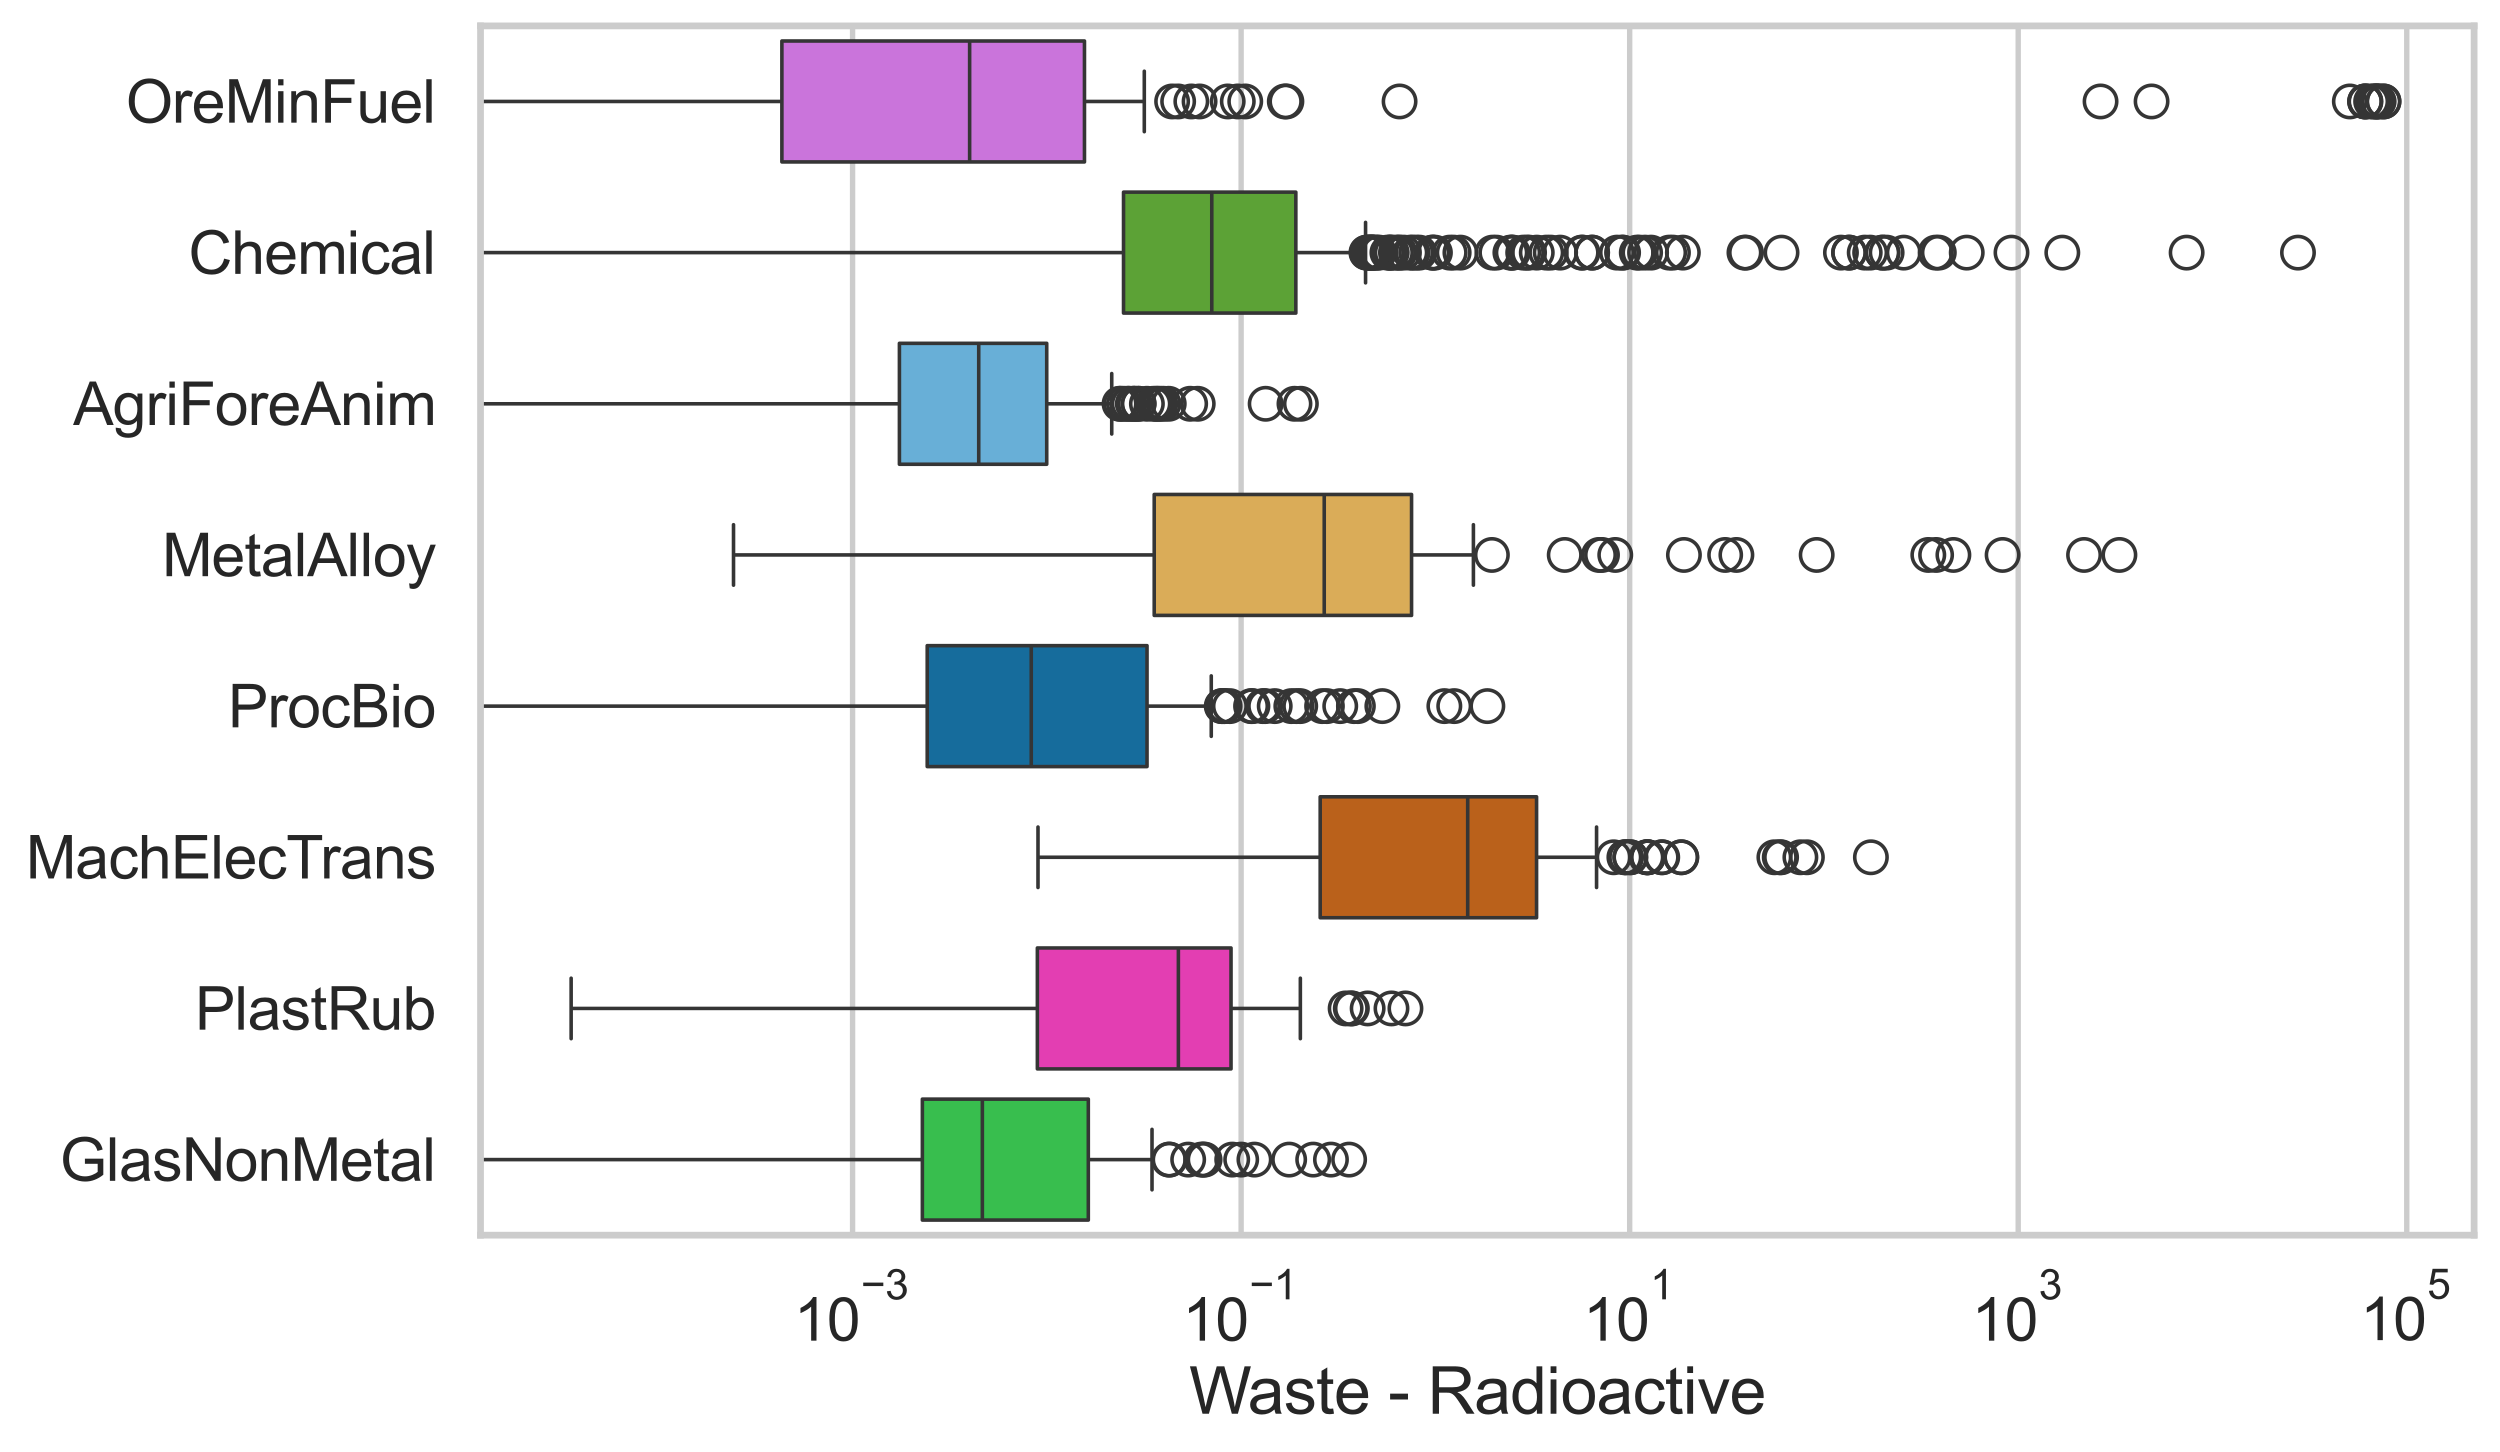 <?xml version="1.0" encoding="utf-8" standalone="no"?>
<!DOCTYPE svg PUBLIC "-//W3C//DTD SVG 1.1//EN"
  "http://www.w3.org/Graphics/SVG/1.1/DTD/svg11.dtd">
<svg xmlns:xlink="http://www.w3.org/1999/xlink" width="695.577pt" height="404.121pt" viewBox="0 0 695.577 404.121" xmlns="http://www.w3.org/2000/svg" version="1.1">
 <defs>
  <style type="text/css">*{stroke-linejoin: round; stroke-linecap: butt}</style>
 </defs>
 <g id="figure_1">
  <g id="patch_1">
   <path d="M 0 404.121 
L 695.577 404.121 
L 695.577 0 
L 0 0 
z
" style="fill: #ffffff"/>
  </g>
  <g id="axes_1">
   <g id="patch_2">
    <path d="M 133.697 343.665 
L 688.377 343.665 
L 688.377 7.2 
L 133.697 7.2 
z
" style="fill: #ffffff"/>
   </g>
   <g id="matplotlib.axis_1">
    <g id="xtick_1">
     <g id="line2d_1">
      <path d="M 237.213 343.665 
L 237.213 7.2 
" clip-path="url(#pf92feca099)" style="fill: none; stroke: #cccccc; stroke-width: 1.5; stroke-linecap: round"/>
     </g>
     <g id="text_1">
      <!-- $\mathdefault{10^{-3}}$ -->
      <g style="fill: #262626" transform="translate(220.878 373.18) scale(0.165 -0.165)">
       <defs>
        <path id="ArialMT-31" d="M 2384 0 
L 1822 0 
L 1822 3584 
Q 1619 3391 1289 3197 
Q 959 3003 697 2906 
L 697 3450 
Q 1169 3672 1522 3987 
Q 1875 4303 2022 4600 
L 2384 4600 
L 2384 0 
z
" transform="scale(0.016)"/>
        <path id="ArialMT-30" d="M 266 2259 
Q 266 3072 433 3567 
Q 600 4063 929 4331 
Q 1259 4600 1759 4600 
Q 2128 4600 2406 4451 
Q 2684 4303 2865 4023 
Q 3047 3744 3150 3342 
Q 3253 2941 3253 2259 
Q 3253 1453 3087 958 
Q 2922 463 2592 192 
Q 2263 -78 1759 -78 
Q 1097 -78 719 397 
Q 266 969 266 2259 
z
M 844 2259 
Q 844 1131 1108 757 
Q 1372 384 1759 384 
Q 2147 384 2411 759 
Q 2675 1134 2675 2259 
Q 2675 3391 2411 3762 
Q 2147 4134 1753 4134 
Q 1366 4134 1134 3806 
Q 844 3388 844 2259 
z
" transform="scale(0.016)"/>
        <path id="ArialMT-2212" d="M 3381 1997 
L 356 1997 
L 356 2522 
L 3381 2522 
L 3381 1997 
z
" transform="scale(0.016)"/>
        <path id="ArialMT-33" d="M 269 1209 
L 831 1284 
Q 928 806 1161 595 
Q 1394 384 1728 384 
Q 2125 384 2398 659 
Q 2672 934 2672 1341 
Q 2672 1728 2419 1979 
Q 2166 2231 1775 2231 
Q 1616 2231 1378 2169 
L 1441 2663 
Q 1497 2656 1531 2656 
Q 1891 2656 2178 2843 
Q 2466 3031 2466 3422 
Q 2466 3731 2256 3934 
Q 2047 4138 1716 4138 
Q 1388 4138 1169 3931 
Q 950 3725 888 3313 
L 325 3413 
Q 428 3978 793 4289 
Q 1159 4600 1703 4600 
Q 2078 4600 2393 4439 
Q 2709 4278 2876 4000 
Q 3044 3722 3044 3409 
Q 3044 3113 2884 2869 
Q 2725 2625 2413 2481 
Q 2819 2388 3044 2092 
Q 3269 1797 3269 1353 
Q 3269 753 2831 336 
Q 2394 -81 1725 -81 
Q 1122 -81 723 278 
Q 325 638 269 1209 
z
" transform="scale(0.016)"/>
       </defs>
       <use xlink:href="#ArialMT-31" transform="translate(0 0.994)"/>
       <use xlink:href="#ArialMT-30" transform="translate(55.615 0.994)"/>
       <use xlink:href="#ArialMT-2212" transform="translate(112.973 70.688) scale(0.7)"/>
       <use xlink:href="#ArialMT-33" transform="translate(153.852 70.688) scale(0.7)"/>
      </g>
     </g>
    </g>
    <g id="xtick_2">
     <g id="line2d_2">
      <path d="M 345.319 343.665 
L 345.319 7.2 
" clip-path="url(#pf92feca099)" style="fill: none; stroke: #cccccc; stroke-width: 1.5; stroke-linecap: round"/>
     </g>
     <g id="text_2">
      <!-- $\mathdefault{10^{-1}}$ -->
      <g style="fill: #262626" transform="translate(328.984 373.18) scale(0.165 -0.165)">
       <use xlink:href="#ArialMT-31" transform="translate(0 0.994)"/>
       <use xlink:href="#ArialMT-30" transform="translate(55.615 0.994)"/>
       <use xlink:href="#ArialMT-2212" transform="translate(112.973 70.688) scale(0.7)"/>
       <use xlink:href="#ArialMT-31" transform="translate(153.852 70.688) scale(0.7)"/>
      </g>
     </g>
    </g>
    <g id="xtick_3">
     <g id="line2d_3">
      <path d="M 453.424 343.665 
L 453.424 7.2 
" clip-path="url(#pf92feca099)" style="fill: none; stroke: #cccccc; stroke-width: 1.5; stroke-linecap: round"/>
     </g>
     <g id="text_3">
      <!-- $\mathdefault{10^{1}}$ -->
      <g style="fill: #262626" transform="translate(440.471 373.18) scale(0.165 -0.165)">
       <use xlink:href="#ArialMT-31" transform="translate(0 0.994)"/>
       <use xlink:href="#ArialMT-30" transform="translate(55.615 0.994)"/>
       <use xlink:href="#ArialMT-31" transform="translate(112.973 70.688) scale(0.7)"/>
      </g>
     </g>
    </g>
    <g id="xtick_4">
     <g id="line2d_4">
      <path d="M 561.529 343.665 
L 561.529 7.2 
" clip-path="url(#pf92feca099)" style="fill: none; stroke: #cccccc; stroke-width: 1.5; stroke-linecap: round"/>
     </g>
     <g id="text_4">
      <!-- $\mathdefault{10^{3}}$ -->
      <g style="fill: #262626" transform="translate(548.577 373.18) scale(0.165 -0.165)">
       <use xlink:href="#ArialMT-31" transform="translate(0 0.994)"/>
       <use xlink:href="#ArialMT-30" transform="translate(55.615 0.994)"/>
       <use xlink:href="#ArialMT-33" transform="translate(112.973 70.688) scale(0.7)"/>
      </g>
     </g>
    </g>
    <g id="xtick_5">
     <g id="line2d_5">
      <path d="M 669.635 343.665 
L 669.635 7.2 
" clip-path="url(#pf92feca099)" style="fill: none; stroke: #cccccc; stroke-width: 1.5; stroke-linecap: round"/>
     </g>
     <g id="text_5">
      <!-- $\mathdefault{10^{5}}$ -->
      <g style="fill: #262626" transform="translate(656.682 373.015) scale(0.165 -0.165)">
       <defs>
        <path id="ArialMT-35" d="M 266 1200 
L 856 1250 
Q 922 819 1161 601 
Q 1400 384 1738 384 
Q 2144 384 2425 690 
Q 2706 997 2706 1503 
Q 2706 1984 2436 2262 
Q 2166 2541 1728 2541 
Q 1456 2541 1237 2417 
Q 1019 2294 894 2097 
L 366 2166 
L 809 4519 
L 3088 4519 
L 3088 3981 
L 1259 3981 
L 1013 2750 
Q 1425 3038 1878 3038 
Q 2478 3038 2890 2622 
Q 3303 2206 3303 1553 
Q 3303 931 2941 478 
Q 2500 -78 1738 -78 
Q 1113 -78 717 272 
Q 322 622 266 1200 
z
" transform="scale(0.016)"/>
       </defs>
       <use xlink:href="#ArialMT-31" transform="translate(0 0.88)"/>
       <use xlink:href="#ArialMT-30" transform="translate(55.615 0.88)"/>
       <use xlink:href="#ArialMT-35" transform="translate(112.973 70.573) scale(0.7)"/>
      </g>
     </g>
    </g>
    <g id="text_6">
     <!-- Waste - Radioactive -->
     <g style="fill: #262626" transform="translate(330.848 393.344) scale(0.18 -0.18)">
      <defs>
       <path id="ArialMT-57" d="M 1294 0 
L 78 4581 
L 700 4581 
L 1397 1578 
Q 1509 1106 1591 641 
Q 1766 1375 1797 1488 
L 2669 4581 
L 3400 4581 
L 4056 2263 
Q 4303 1400 4413 641 
Q 4500 1075 4641 1638 
L 5359 4581 
L 5969 4581 
L 4713 0 
L 4128 0 
L 3163 3491 
Q 3041 3928 3019 4028 
Q 2947 3713 2884 3491 
L 1913 0 
L 1294 0 
z
" transform="scale(0.016)"/>
       <path id="ArialMT-61" d="M 2588 409 
Q 2275 144 1986 34 
Q 1697 -75 1366 -75 
Q 819 -75 525 192 
Q 231 459 231 875 
Q 231 1119 342 1320 
Q 453 1522 633 1644 
Q 813 1766 1038 1828 
Q 1203 1872 1538 1913 
Q 2219 1994 2541 2106 
Q 2544 2222 2544 2253 
Q 2544 2597 2384 2738 
Q 2169 2928 1744 2928 
Q 1347 2928 1158 2789 
Q 969 2650 878 2297 
L 328 2372 
Q 403 2725 575 2942 
Q 747 3159 1072 3276 
Q 1397 3394 1825 3394 
Q 2250 3394 2515 3294 
Q 2781 3194 2906 3042 
Q 3031 2891 3081 2659 
Q 3109 2516 3109 2141 
L 3109 1391 
Q 3109 606 3145 398 
Q 3181 191 3288 0 
L 2700 0 
Q 2613 175 2588 409 
z
M 2541 1666 
Q 2234 1541 1622 1453 
Q 1275 1403 1131 1340 
Q 988 1278 909 1158 
Q 831 1038 831 891 
Q 831 666 1001 516 
Q 1172 366 1500 366 
Q 1825 366 2078 508 
Q 2331 650 2450 897 
Q 2541 1088 2541 1459 
L 2541 1666 
z
" transform="scale(0.016)"/>
       <path id="ArialMT-73" d="M 197 991 
L 753 1078 
Q 800 744 1014 566 
Q 1228 388 1613 388 
Q 2000 388 2187 545 
Q 2375 703 2375 916 
Q 2375 1106 2209 1216 
Q 2094 1291 1634 1406 
Q 1016 1563 777 1677 
Q 538 1791 414 1992 
Q 291 2194 291 2438 
Q 291 2659 392 2848 
Q 494 3038 669 3163 
Q 800 3259 1026 3326 
Q 1253 3394 1513 3394 
Q 1903 3394 2198 3281 
Q 2494 3169 2634 2976 
Q 2775 2784 2828 2463 
L 2278 2388 
Q 2241 2644 2061 2787 
Q 1881 2931 1553 2931 
Q 1166 2931 1000 2803 
Q 834 2675 834 2503 
Q 834 2394 903 2306 
Q 972 2216 1119 2156 
Q 1203 2125 1616 2013 
Q 2213 1853 2448 1751 
Q 2684 1650 2818 1456 
Q 2953 1263 2953 975 
Q 2953 694 2789 445 
Q 2625 197 2315 61 
Q 2006 -75 1616 -75 
Q 969 -75 630 194 
Q 291 463 197 991 
z
" transform="scale(0.016)"/>
       <path id="ArialMT-74" d="M 1650 503 
L 1731 6 
Q 1494 -44 1306 -44 
Q 1000 -44 831 53 
Q 663 150 594 308 
Q 525 466 525 972 
L 525 2881 
L 113 2881 
L 113 3319 
L 525 3319 
L 525 4141 
L 1084 4478 
L 1084 3319 
L 1650 3319 
L 1650 2881 
L 1084 2881 
L 1084 941 
Q 1084 700 1114 631 
Q 1144 563 1211 522 
Q 1278 481 1403 481 
Q 1497 481 1650 503 
z
" transform="scale(0.016)"/>
       <path id="ArialMT-65" d="M 2694 1069 
L 3275 997 
Q 3138 488 2766 206 
Q 2394 -75 1816 -75 
Q 1088 -75 661 373 
Q 234 822 234 1631 
Q 234 2469 665 2931 
Q 1097 3394 1784 3394 
Q 2450 3394 2872 2941 
Q 3294 2488 3294 1666 
Q 3294 1616 3291 1516 
L 816 1516 
Q 847 969 1125 678 
Q 1403 388 1819 388 
Q 2128 388 2347 550 
Q 2566 713 2694 1069 
z
M 847 1978 
L 2700 1978 
Q 2663 2397 2488 2606 
Q 2219 2931 1791 2931 
Q 1403 2931 1139 2672 
Q 875 2413 847 1978 
z
" transform="scale(0.016)"/>
       <path id="ArialMT-20" transform="scale(0.016)"/>
       <path id="ArialMT-2d" d="M 203 1375 
L 203 1941 
L 1931 1941 
L 1931 1375 
L 203 1375 
z
" transform="scale(0.016)"/>
       <path id="ArialMT-52" d="M 503 0 
L 503 4581 
L 2534 4581 
Q 3147 4581 3465 4457 
Q 3784 4334 3975 4021 
Q 4166 3709 4166 3331 
Q 4166 2844 3850 2509 
Q 3534 2175 2875 2084 
Q 3116 1969 3241 1856 
Q 3506 1613 3744 1247 
L 4541 0 
L 3778 0 
L 3172 953 
Q 2906 1366 2734 1584 
Q 2563 1803 2427 1890 
Q 2291 1978 2150 2013 
Q 2047 2034 1813 2034 
L 1109 2034 
L 1109 0 
L 503 0 
z
M 1109 2559 
L 2413 2559 
Q 2828 2559 3062 2645 
Q 3297 2731 3419 2920 
Q 3541 3109 3541 3331 
Q 3541 3656 3305 3865 
Q 3069 4075 2559 4075 
L 1109 4075 
L 1109 2559 
z
" transform="scale(0.016)"/>
       <path id="ArialMT-64" d="M 2575 0 
L 2575 419 
Q 2259 -75 1647 -75 
Q 1250 -75 917 144 
Q 584 363 401 755 
Q 219 1147 219 1656 
Q 219 2153 384 2558 
Q 550 2963 881 3178 
Q 1213 3394 1622 3394 
Q 1922 3394 2156 3267 
Q 2391 3141 2538 2938 
L 2538 4581 
L 3097 4581 
L 3097 0 
L 2575 0 
z
M 797 1656 
Q 797 1019 1065 703 
Q 1334 388 1700 388 
Q 2069 388 2326 689 
Q 2584 991 2584 1609 
Q 2584 2291 2321 2609 
Q 2059 2928 1675 2928 
Q 1300 2928 1048 2622 
Q 797 2316 797 1656 
z
" transform="scale(0.016)"/>
       <path id="ArialMT-69" d="M 425 3934 
L 425 4581 
L 988 4581 
L 988 3934 
L 425 3934 
z
M 425 0 
L 425 3319 
L 988 3319 
L 988 0 
L 425 0 
z
" transform="scale(0.016)"/>
       <path id="ArialMT-6f" d="M 213 1659 
Q 213 2581 725 3025 
Q 1153 3394 1769 3394 
Q 2453 3394 2887 2945 
Q 3322 2497 3322 1706 
Q 3322 1066 3130 698 
Q 2938 331 2570 128 
Q 2203 -75 1769 -75 
Q 1072 -75 642 372 
Q 213 819 213 1659 
z
M 791 1659 
Q 791 1022 1069 705 
Q 1347 388 1769 388 
Q 2188 388 2466 706 
Q 2744 1025 2744 1678 
Q 2744 2294 2464 2611 
Q 2184 2928 1769 2928 
Q 1347 2928 1069 2612 
Q 791 2297 791 1659 
z
" transform="scale(0.016)"/>
       <path id="ArialMT-63" d="M 2588 1216 
L 3141 1144 
Q 3050 572 2676 248 
Q 2303 -75 1759 -75 
Q 1078 -75 664 370 
Q 250 816 250 1647 
Q 250 2184 428 2587 
Q 606 2991 970 3192 
Q 1334 3394 1763 3394 
Q 2303 3394 2647 3120 
Q 2991 2847 3088 2344 
L 2541 2259 
Q 2463 2594 2264 2762 
Q 2066 2931 1784 2931 
Q 1359 2931 1093 2626 
Q 828 2322 828 1663 
Q 828 994 1084 691 
Q 1341 388 1753 388 
Q 2084 388 2306 591 
Q 2528 794 2588 1216 
z
" transform="scale(0.016)"/>
       <path id="ArialMT-76" d="M 1344 0 
L 81 3319 
L 675 3319 
L 1388 1331 
Q 1503 1009 1600 663 
Q 1675 925 1809 1294 
L 2547 3319 
L 3125 3319 
L 1869 0 
L 1344 0 
z
" transform="scale(0.016)"/>
      </defs>
      <use xlink:href="#ArialMT-57"/>
      <use xlink:href="#ArialMT-61" transform="translate(90.635 0)"/>
      <use xlink:href="#ArialMT-73" transform="translate(146.25 0)"/>
      <use xlink:href="#ArialMT-74" transform="translate(196.25 0)"/>
      <use xlink:href="#ArialMT-65" transform="translate(224.033 0)"/>
      <use xlink:href="#ArialMT-20" transform="translate(279.648 0)"/>
      <use xlink:href="#ArialMT-2d" transform="translate(307.432 0)"/>
      <use xlink:href="#ArialMT-20" transform="translate(340.732 0)"/>
      <use xlink:href="#ArialMT-52" transform="translate(368.516 0)"/>
      <use xlink:href="#ArialMT-61" transform="translate(440.732 0)"/>
      <use xlink:href="#ArialMT-64" transform="translate(496.348 0)"/>
      <use xlink:href="#ArialMT-69" transform="translate(551.963 0)"/>
      <use xlink:href="#ArialMT-6f" transform="translate(574.18 0)"/>
      <use xlink:href="#ArialMT-61" transform="translate(629.795 0)"/>
      <use xlink:href="#ArialMT-63" transform="translate(685.41 0)"/>
      <use xlink:href="#ArialMT-74" transform="translate(735.41 0)"/>
      <use xlink:href="#ArialMT-69" transform="translate(763.193 0)"/>
      <use xlink:href="#ArialMT-76" transform="translate(785.41 0)"/>
      <use xlink:href="#ArialMT-65" transform="translate(835.41 0)"/>
     </g>
    </g>
   </g>
   <g id="matplotlib.axis_2">
    <g id="ytick_1">
     <g id="text_7">
      <!-- OreMinFuel -->
      <g style="fill: #262626" transform="translate(35.013 34.134) scale(0.165 -0.165)">
       <defs>
        <path id="ArialMT-4f" d="M 309 2231 
Q 309 3372 921 4017 
Q 1534 4663 2503 4663 
Q 3138 4663 3647 4359 
Q 4156 4056 4423 3514 
Q 4691 2972 4691 2284 
Q 4691 1588 4409 1038 
Q 4128 488 3612 205 
Q 3097 -78 2500 -78 
Q 1853 -78 1343 234 
Q 834 547 571 1087 
Q 309 1628 309 2231 
z
M 934 2222 
Q 934 1394 1379 917 
Q 1825 441 2497 441 
Q 3181 441 3623 922 
Q 4066 1403 4066 2288 
Q 4066 2847 3877 3264 
Q 3688 3681 3323 3911 
Q 2959 4141 2506 4141 
Q 1863 4141 1398 3698 
Q 934 3256 934 2222 
z
" transform="scale(0.016)"/>
        <path id="ArialMT-72" d="M 416 0 
L 416 3319 
L 922 3319 
L 922 2816 
Q 1116 3169 1280 3281 
Q 1444 3394 1641 3394 
Q 1925 3394 2219 3213 
L 2025 2691 
Q 1819 2813 1613 2813 
Q 1428 2813 1281 2702 
Q 1134 2591 1072 2394 
Q 978 2094 978 1738 
L 978 0 
L 416 0 
z
" transform="scale(0.016)"/>
        <path id="ArialMT-4d" d="M 475 0 
L 475 4581 
L 1388 4581 
L 2472 1338 
Q 2622 884 2691 659 
Q 2769 909 2934 1394 
L 4031 4581 
L 4847 4581 
L 4847 0 
L 4263 0 
L 4263 3834 
L 2931 0 
L 2384 0 
L 1059 3900 
L 1059 0 
L 475 0 
z
" transform="scale(0.016)"/>
        <path id="ArialMT-6e" d="M 422 0 
L 422 3319 
L 928 3319 
L 928 2847 
Q 1294 3394 1984 3394 
Q 2284 3394 2536 3286 
Q 2788 3178 2913 3003 
Q 3038 2828 3088 2588 
Q 3119 2431 3119 2041 
L 3119 0 
L 2556 0 
L 2556 2019 
Q 2556 2363 2490 2533 
Q 2425 2703 2258 2804 
Q 2091 2906 1866 2906 
Q 1506 2906 1245 2678 
Q 984 2450 984 1813 
L 984 0 
L 422 0 
z
" transform="scale(0.016)"/>
        <path id="ArialMT-46" d="M 525 0 
L 525 4581 
L 3616 4581 
L 3616 4041 
L 1131 4041 
L 1131 2622 
L 3281 2622 
L 3281 2081 
L 1131 2081 
L 1131 0 
L 525 0 
z
" transform="scale(0.016)"/>
        <path id="ArialMT-75" d="M 2597 0 
L 2597 488 
Q 2209 -75 1544 -75 
Q 1250 -75 995 37 
Q 741 150 617 320 
Q 494 491 444 738 
Q 409 903 409 1263 
L 409 3319 
L 972 3319 
L 972 1478 
Q 972 1038 1006 884 
Q 1059 663 1231 536 
Q 1403 409 1656 409 
Q 1909 409 2131 539 
Q 2353 669 2445 892 
Q 2538 1116 2538 1541 
L 2538 3319 
L 3100 3319 
L 3100 0 
L 2597 0 
z
" transform="scale(0.016)"/>
        <path id="ArialMT-6c" d="M 409 0 
L 409 4581 
L 972 4581 
L 972 0 
L 409 0 
z
" transform="scale(0.016)"/>
       </defs>
       <use xlink:href="#ArialMT-4f"/>
       <use xlink:href="#ArialMT-72" transform="translate(77.783 0)"/>
       <use xlink:href="#ArialMT-65" transform="translate(111.084 0)"/>
       <use xlink:href="#ArialMT-4d" transform="translate(166.699 0)"/>
       <use xlink:href="#ArialMT-69" transform="translate(250 0)"/>
       <use xlink:href="#ArialMT-6e" transform="translate(272.217 0)"/>
       <use xlink:href="#ArialMT-46" transform="translate(327.832 0)"/>
       <use xlink:href="#ArialMT-75" transform="translate(388.916 0)"/>
       <use xlink:href="#ArialMT-65" transform="translate(444.531 0)"/>
       <use xlink:href="#ArialMT-6c" transform="translate(500.146 0)"/>
      </g>
     </g>
    </g>
    <g id="ytick_2">
     <g id="text_8">
      <!-- Chemical -->
      <g style="fill: #262626" transform="translate(52.428 76.192) scale(0.165 -0.165)">
       <defs>
        <path id="ArialMT-43" d="M 3763 1606 
L 4369 1453 
Q 4178 706 3683 314 
Q 3188 -78 2472 -78 
Q 1731 -78 1267 223 
Q 803 525 561 1097 
Q 319 1669 319 2325 
Q 319 3041 592 3573 
Q 866 4106 1370 4382 
Q 1875 4659 2481 4659 
Q 3169 4659 3637 4309 
Q 4106 3959 4291 3325 
L 3694 3184 
Q 3534 3684 3231 3912 
Q 2928 4141 2469 4141 
Q 1941 4141 1586 3887 
Q 1231 3634 1087 3207 
Q 944 2781 944 2328 
Q 944 1744 1114 1308 
Q 1284 872 1643 656 
Q 2003 441 2422 441 
Q 2931 441 3284 734 
Q 3638 1028 3763 1606 
z
" transform="scale(0.016)"/>
        <path id="ArialMT-68" d="M 422 0 
L 422 4581 
L 984 4581 
L 984 2938 
Q 1378 3394 1978 3394 
Q 2347 3394 2619 3248 
Q 2891 3103 3008 2847 
Q 3125 2591 3125 2103 
L 3125 0 
L 2563 0 
L 2563 2103 
Q 2563 2525 2380 2717 
Q 2197 2909 1863 2909 
Q 1613 2909 1392 2779 
Q 1172 2650 1078 2428 
Q 984 2206 984 1816 
L 984 0 
L 422 0 
z
" transform="scale(0.016)"/>
        <path id="ArialMT-6d" d="M 422 0 
L 422 3319 
L 925 3319 
L 925 2853 
Q 1081 3097 1340 3245 
Q 1600 3394 1931 3394 
Q 2300 3394 2536 3241 
Q 2772 3088 2869 2813 
Q 3263 3394 3894 3394 
Q 4388 3394 4653 3120 
Q 4919 2847 4919 2278 
L 4919 0 
L 4359 0 
L 4359 2091 
Q 4359 2428 4304 2576 
Q 4250 2725 4106 2815 
Q 3963 2906 3769 2906 
Q 3419 2906 3187 2673 
Q 2956 2441 2956 1928 
L 2956 0 
L 2394 0 
L 2394 2156 
Q 2394 2531 2256 2718 
Q 2119 2906 1806 2906 
Q 1569 2906 1367 2781 
Q 1166 2656 1075 2415 
Q 984 2175 984 1722 
L 984 0 
L 422 0 
z
" transform="scale(0.016)"/>
       </defs>
       <use xlink:href="#ArialMT-43"/>
       <use xlink:href="#ArialMT-68" transform="translate(72.217 0)"/>
       <use xlink:href="#ArialMT-65" transform="translate(127.832 0)"/>
       <use xlink:href="#ArialMT-6d" transform="translate(183.447 0)"/>
       <use xlink:href="#ArialMT-69" transform="translate(266.748 0)"/>
       <use xlink:href="#ArialMT-63" transform="translate(288.965 0)"/>
       <use xlink:href="#ArialMT-61" transform="translate(338.965 0)"/>
       <use xlink:href="#ArialMT-6c" transform="translate(394.58 0)"/>
      </g>
     </g>
    </g>
    <g id="ytick_3">
     <g id="text_9">
      <!-- AgriForeAnim -->
      <g style="fill: #262626" transform="translate(20.341 118.25) scale(0.165 -0.165)">
       <defs>
        <path id="ArialMT-41" d="M -9 0 
L 1750 4581 
L 2403 4581 
L 4278 0 
L 3588 0 
L 3053 1388 
L 1138 1388 
L 634 0 
L -9 0 
z
M 1313 1881 
L 2866 1881 
L 2388 3150 
Q 2169 3728 2063 4100 
Q 1975 3659 1816 3225 
L 1313 1881 
z
" transform="scale(0.016)"/>
        <path id="ArialMT-67" d="M 319 -275 
L 866 -356 
Q 900 -609 1056 -725 
Q 1266 -881 1628 -881 
Q 2019 -881 2231 -725 
Q 2444 -569 2519 -288 
Q 2563 -116 2559 434 
Q 2191 0 1641 0 
Q 956 0 581 494 
Q 206 988 206 1678 
Q 206 2153 378 2554 
Q 550 2956 876 3175 
Q 1203 3394 1644 3394 
Q 2231 3394 2613 2919 
L 2613 3319 
L 3131 3319 
L 3131 450 
Q 3131 -325 2973 -648 
Q 2816 -972 2473 -1159 
Q 2131 -1347 1631 -1347 
Q 1038 -1347 672 -1080 
Q 306 -813 319 -275 
z
M 784 1719 
Q 784 1066 1043 766 
Q 1303 466 1694 466 
Q 2081 466 2343 764 
Q 2606 1063 2606 1700 
Q 2606 2309 2336 2618 
Q 2066 2928 1684 2928 
Q 1309 2928 1046 2623 
Q 784 2319 784 1719 
z
" transform="scale(0.016)"/>
       </defs>
       <use xlink:href="#ArialMT-41"/>
       <use xlink:href="#ArialMT-67" transform="translate(66.699 0)"/>
       <use xlink:href="#ArialMT-72" transform="translate(122.314 0)"/>
       <use xlink:href="#ArialMT-69" transform="translate(155.615 0)"/>
       <use xlink:href="#ArialMT-46" transform="translate(177.832 0)"/>
       <use xlink:href="#ArialMT-6f" transform="translate(238.916 0)"/>
       <use xlink:href="#ArialMT-72" transform="translate(294.531 0)"/>
       <use xlink:href="#ArialMT-65" transform="translate(327.832 0)"/>
       <use xlink:href="#ArialMT-41" transform="translate(383.447 0)"/>
       <use xlink:href="#ArialMT-6e" transform="translate(450.146 0)"/>
       <use xlink:href="#ArialMT-69" transform="translate(505.762 0)"/>
       <use xlink:href="#ArialMT-6d" transform="translate(527.979 0)"/>
      </g>
     </g>
    </g>
    <g id="ytick_4">
     <g id="text_10">
      <!-- MetalAlloy -->
      <g style="fill: #262626" transform="translate(45.088 160.308) scale(0.165 -0.165)">
       <defs>
        <path id="ArialMT-79" d="M 397 -1278 
L 334 -750 
Q 519 -800 656 -800 
Q 844 -800 956 -737 
Q 1069 -675 1141 -563 
Q 1194 -478 1313 -144 
Q 1328 -97 1363 -6 
L 103 3319 
L 709 3319 
L 1400 1397 
Q 1534 1031 1641 628 
Q 1738 1016 1872 1384 
L 2581 3319 
L 3144 3319 
L 1881 -56 
Q 1678 -603 1566 -809 
Q 1416 -1088 1222 -1217 
Q 1028 -1347 759 -1347 
Q 597 -1347 397 -1278 
z
" transform="scale(0.016)"/>
       </defs>
       <use xlink:href="#ArialMT-4d"/>
       <use xlink:href="#ArialMT-65" transform="translate(83.301 0)"/>
       <use xlink:href="#ArialMT-74" transform="translate(138.916 0)"/>
       <use xlink:href="#ArialMT-61" transform="translate(166.699 0)"/>
       <use xlink:href="#ArialMT-6c" transform="translate(222.314 0)"/>
       <use xlink:href="#ArialMT-41" transform="translate(244.531 0)"/>
       <use xlink:href="#ArialMT-6c" transform="translate(311.23 0)"/>
       <use xlink:href="#ArialMT-6c" transform="translate(333.447 0)"/>
       <use xlink:href="#ArialMT-6f" transform="translate(355.664 0)"/>
       <use xlink:href="#ArialMT-79" transform="translate(411.279 0)"/>
      </g>
     </g>
    </g>
    <g id="ytick_5">
     <g id="text_11">
      <!-- ProcBio -->
      <g style="fill: #262626" transform="translate(63.424 202.366) scale(0.165 -0.165)">
       <defs>
        <path id="ArialMT-50" d="M 494 0 
L 494 4581 
L 2222 4581 
Q 2678 4581 2919 4538 
Q 3256 4481 3484 4323 
Q 3713 4166 3852 3881 
Q 3991 3597 3991 3256 
Q 3991 2672 3619 2267 
Q 3247 1863 2275 1863 
L 1100 1863 
L 1100 0 
L 494 0 
z
M 1100 2403 
L 2284 2403 
Q 2872 2403 3119 2622 
Q 3366 2841 3366 3238 
Q 3366 3525 3220 3729 
Q 3075 3934 2838 4000 
Q 2684 4041 2272 4041 
L 1100 4041 
L 1100 2403 
z
" transform="scale(0.016)"/>
        <path id="ArialMT-42" d="M 469 0 
L 469 4581 
L 2188 4581 
Q 2713 4581 3030 4442 
Q 3347 4303 3526 4014 
Q 3706 3725 3706 3409 
Q 3706 3116 3547 2856 
Q 3388 2597 3066 2438 
Q 3481 2316 3704 2022 
Q 3928 1728 3928 1328 
Q 3928 1006 3792 729 
Q 3656 453 3456 303 
Q 3256 153 2954 76 
Q 2653 0 2216 0 
L 469 0 
z
M 1075 2656 
L 2066 2656 
Q 2469 2656 2644 2709 
Q 2875 2778 2992 2937 
Q 3109 3097 3109 3338 
Q 3109 3566 3000 3739 
Q 2891 3913 2687 3977 
Q 2484 4041 1991 4041 
L 1075 4041 
L 1075 2656 
z
M 1075 541 
L 2216 541 
Q 2509 541 2628 563 
Q 2838 600 2978 687 
Q 3119 775 3209 942 
Q 3300 1109 3300 1328 
Q 3300 1584 3169 1773 
Q 3038 1963 2805 2039 
Q 2572 2116 2134 2116 
L 1075 2116 
L 1075 541 
z
" transform="scale(0.016)"/>
       </defs>
       <use xlink:href="#ArialMT-50"/>
       <use xlink:href="#ArialMT-72" transform="translate(66.699 0)"/>
       <use xlink:href="#ArialMT-6f" transform="translate(100 0)"/>
       <use xlink:href="#ArialMT-63" transform="translate(155.615 0)"/>
       <use xlink:href="#ArialMT-42" transform="translate(205.615 0)"/>
       <use xlink:href="#ArialMT-69" transform="translate(272.314 0)"/>
       <use xlink:href="#ArialMT-6f" transform="translate(294.531 0)"/>
      </g>
     </g>
    </g>
    <g id="ytick_6">
     <g id="text_12">
      <!-- MachElecTrans -->
      <g style="fill: #262626" transform="translate(7.2 244.425) scale(0.165 -0.165)">
       <defs>
        <path id="ArialMT-45" d="M 506 0 
L 506 4581 
L 3819 4581 
L 3819 4041 
L 1113 4041 
L 1113 2638 
L 3647 2638 
L 3647 2100 
L 1113 2100 
L 1113 541 
L 3925 541 
L 3925 0 
L 506 0 
z
" transform="scale(0.016)"/>
        <path id="ArialMT-54" d="M 1659 0 
L 1659 4041 
L 150 4041 
L 150 4581 
L 3781 4581 
L 3781 4041 
L 2266 4041 
L 2266 0 
L 1659 0 
z
" transform="scale(0.016)"/>
       </defs>
       <use xlink:href="#ArialMT-4d"/>
       <use xlink:href="#ArialMT-61" transform="translate(83.301 0)"/>
       <use xlink:href="#ArialMT-63" transform="translate(138.916 0)"/>
       <use xlink:href="#ArialMT-68" transform="translate(188.916 0)"/>
       <use xlink:href="#ArialMT-45" transform="translate(244.531 0)"/>
       <use xlink:href="#ArialMT-6c" transform="translate(311.23 0)"/>
       <use xlink:href="#ArialMT-65" transform="translate(333.447 0)"/>
       <use xlink:href="#ArialMT-63" transform="translate(389.062 0)"/>
       <use xlink:href="#ArialMT-54" transform="translate(439.062 0)"/>
       <use xlink:href="#ArialMT-72" transform="translate(496.396 0)"/>
       <use xlink:href="#ArialMT-61" transform="translate(529.697 0)"/>
       <use xlink:href="#ArialMT-6e" transform="translate(585.312 0)"/>
       <use xlink:href="#ArialMT-73" transform="translate(640.928 0)"/>
      </g>
     </g>
    </g>
    <g id="ytick_7">
     <g id="text_13">
      <!-- PlastRub -->
      <g style="fill: #262626" transform="translate(54.248 286.483) scale(0.165 -0.165)">
       <defs>
        <path id="ArialMT-62" d="M 941 0 
L 419 0 
L 419 4581 
L 981 4581 
L 981 2947 
Q 1338 3394 1891 3394 
Q 2197 3394 2470 3270 
Q 2744 3147 2920 2923 
Q 3097 2700 3197 2384 
Q 3297 2069 3297 1709 
Q 3297 856 2875 390 
Q 2453 -75 1863 -75 
Q 1275 -75 941 416 
L 941 0 
z
M 934 1684 
Q 934 1088 1097 822 
Q 1363 388 1816 388 
Q 2184 388 2453 708 
Q 2722 1028 2722 1663 
Q 2722 2313 2464 2622 
Q 2206 2931 1841 2931 
Q 1472 2931 1203 2611 
Q 934 2291 934 1684 
z
" transform="scale(0.016)"/>
       </defs>
       <use xlink:href="#ArialMT-50"/>
       <use xlink:href="#ArialMT-6c" transform="translate(66.699 0)"/>
       <use xlink:href="#ArialMT-61" transform="translate(88.916 0)"/>
       <use xlink:href="#ArialMT-73" transform="translate(144.531 0)"/>
       <use xlink:href="#ArialMT-74" transform="translate(194.531 0)"/>
       <use xlink:href="#ArialMT-52" transform="translate(222.314 0)"/>
       <use xlink:href="#ArialMT-75" transform="translate(294.531 0)"/>
       <use xlink:href="#ArialMT-62" transform="translate(350.146 0)"/>
      </g>
     </g>
    </g>
    <g id="ytick_8">
     <g id="text_14">
      <!-- GlasNonMetal -->
      <g style="fill: #262626" transform="translate(16.659 328.541) scale(0.165 -0.165)">
       <defs>
        <path id="ArialMT-47" d="M 2638 1797 
L 2638 2334 
L 4578 2338 
L 4578 638 
Q 4131 281 3656 101 
Q 3181 -78 2681 -78 
Q 2006 -78 1454 211 
Q 903 500 622 1047 
Q 341 1594 341 2269 
Q 341 2938 620 3517 
Q 900 4097 1425 4378 
Q 1950 4659 2634 4659 
Q 3131 4659 3532 4498 
Q 3934 4338 4162 4050 
Q 4391 3763 4509 3300 
L 3963 3150 
Q 3859 3500 3706 3700 
Q 3553 3900 3268 4020 
Q 2984 4141 2638 4141 
Q 2222 4141 1919 4014 
Q 1616 3888 1430 3681 
Q 1244 3475 1141 3228 
Q 966 2803 966 2306 
Q 966 1694 1177 1281 
Q 1388 869 1791 669 
Q 2194 469 2647 469 
Q 3041 469 3416 620 
Q 3791 772 3984 944 
L 3984 1797 
L 2638 1797 
z
" transform="scale(0.016)"/>
        <path id="ArialMT-4e" d="M 488 0 
L 488 4581 
L 1109 4581 
L 3516 984 
L 3516 4581 
L 4097 4581 
L 4097 0 
L 3475 0 
L 1069 3600 
L 1069 0 
L 488 0 
z
" transform="scale(0.016)"/>
       </defs>
       <use xlink:href="#ArialMT-47"/>
       <use xlink:href="#ArialMT-6c" transform="translate(77.783 0)"/>
       <use xlink:href="#ArialMT-61" transform="translate(100 0)"/>
       <use xlink:href="#ArialMT-73" transform="translate(155.615 0)"/>
       <use xlink:href="#ArialMT-4e" transform="translate(205.615 0)"/>
       <use xlink:href="#ArialMT-6f" transform="translate(277.832 0)"/>
       <use xlink:href="#ArialMT-6e" transform="translate(333.447 0)"/>
       <use xlink:href="#ArialMT-4d" transform="translate(389.062 0)"/>
       <use xlink:href="#ArialMT-65" transform="translate(472.363 0)"/>
       <use xlink:href="#ArialMT-74" transform="translate(527.979 0)"/>
       <use xlink:href="#ArialMT-61" transform="translate(555.762 0)"/>
       <use xlink:href="#ArialMT-6c" transform="translate(611.377 0)"/>
      </g>
     </g>
    </g>
   </g>
   <g id="patch_3">
    <path d="M 217.544 11.406 
L 217.544 45.052 
L 301.733 45.052 
L 301.733 11.406 
L 217.544 11.406 
z
" clip-path="url(#pf92feca099)" style="fill: #ca74db; stroke: #353535; stroke-linejoin: miter"/>
   </g>
   <g id="line2d_6">
    <path d="M 217.544 28.229 
L -1 28.229 
" clip-path="url(#pf92feca099)" style="fill: none; stroke: #353535"/>
   </g>
   <g id="line2d_7">
    <path d="M 301.733 28.229 
L 318.379 28.229 
" clip-path="url(#pf92feca099)" style="fill: none; stroke: #353535"/>
   </g>
   <g id="line2d_8">
    <path clip-path="url(#pf92feca099)" style="fill: none; stroke: #353535; stroke-linecap: round"/>
   </g>
   <g id="line2d_9">
    <path d="M 318.379 19.817 
L 318.379 36.641 
" clip-path="url(#pf92feca099)" style="fill: none; stroke: #353535; stroke-linecap: round"/>
   </g>
   <g id="line2d_10">
    <defs>
     <path id="m9efc0b2f78" d="M 0 4.5 
C 1.193 4.5 2.338 4.026 3.182 3.182 
C 4.026 2.338 4.5 1.193 4.5 0 
C 4.5 -1.193 4.026 -2.338 3.182 -3.182 
C 2.338 -4.026 1.193 -4.5 0 -4.5 
C -1.193 -4.5 -2.338 -4.026 -3.182 -3.182 
C -4.026 -2.338 -4.5 -1.193 -4.5 0 
C -4.5 1.193 -4.026 2.338 -3.182 3.182 
C -2.338 4.026 -1.193 4.5 0 4.5 
z
" style="stroke: #353535"/>
    </defs>
    <g clip-path="url(#pf92feca099)">
     <use xlink:href="#m9efc0b2f78" x="658.155" y="28.229" style="fill-opacity: 0; stroke: #353535"/>
     <use xlink:href="#m9efc0b2f78" x="659.722" y="28.229" style="fill-opacity: 0; stroke: #353535"/>
     <use xlink:href="#m9efc0b2f78" x="661.278" y="28.229" style="fill-opacity: 0; stroke: #353535"/>
     <use xlink:href="#m9efc0b2f78" x="357.47" y="28.229" style="fill-opacity: 0; stroke: #353535"/>
     <use xlink:href="#m9efc0b2f78" x="327.796" y="28.229" style="fill-opacity: 0; stroke: #353535"/>
     <use xlink:href="#m9efc0b2f78" x="653.794" y="28.229" style="fill-opacity: 0; stroke: #353535"/>
     <use xlink:href="#m9efc0b2f78" x="661.278" y="28.229" style="fill-opacity: 0; stroke: #353535"/>
     <use xlink:href="#m9efc0b2f78" x="326.119" y="28.229" style="fill-opacity: 0; stroke: #353535"/>
     <use xlink:href="#m9efc0b2f78" x="341.585" y="28.229" style="fill-opacity: 0; stroke: #353535"/>
     <use xlink:href="#m9efc0b2f78" x="344.393" y="28.229" style="fill-opacity: 0; stroke: #353535"/>
     <use xlink:href="#m9efc0b2f78" x="584.438" y="28.229" style="fill-opacity: 0; stroke: #353535"/>
     <use xlink:href="#m9efc0b2f78" x="660.41" y="28.229" style="fill-opacity: 0; stroke: #353535"/>
     <use xlink:href="#m9efc0b2f78" x="663.164" y="28.229" style="fill-opacity: 0; stroke: #353535"/>
     <use xlink:href="#m9efc0b2f78" x="331.464" y="28.229" style="fill-opacity: 0; stroke: #353535"/>
     <use xlink:href="#m9efc0b2f78" x="663.164" y="28.229" style="fill-opacity: 0; stroke: #353535"/>
     <use xlink:href="#m9efc0b2f78" x="357.916" y="28.229" style="fill-opacity: 0; stroke: #353535"/>
     <use xlink:href="#m9efc0b2f78" x="346.465" y="28.229" style="fill-opacity: 0; stroke: #353535"/>
     <use xlink:href="#m9efc0b2f78" x="661.195" y="28.229" style="fill-opacity: 0; stroke: #353535"/>
     <use xlink:href="#m9efc0b2f78" x="333.758" y="28.229" style="fill-opacity: 0; stroke: #353535"/>
     <use xlink:href="#m9efc0b2f78" x="598.632" y="28.229" style="fill-opacity: 0; stroke: #353535"/>
     <use xlink:href="#m9efc0b2f78" x="658.039" y="28.229" style="fill-opacity: 0; stroke: #353535"/>
     <use xlink:href="#m9efc0b2f78" x="389.403" y="28.229" style="fill-opacity: 0; stroke: #353535"/>
     <use xlink:href="#m9efc0b2f78" x="661.818" y="28.229" style="fill-opacity: 0; stroke: #353535"/>
     <use xlink:href="#m9efc0b2f78" x="658.058" y="28.229" style="fill-opacity: 0; stroke: #353535"/>
    </g>
   </g>
   <g id="patch_4">
    <path d="M 312.6 53.464 
L 312.6 87.11 
L 360.54 87.11 
L 360.54 53.464 
L 312.6 53.464 
z
" clip-path="url(#pf92feca099)" style="fill: #5ca236; stroke: #353535; stroke-linejoin: miter"/>
   </g>
   <g id="line2d_11">
    <path d="M 312.6 70.287 
L -1 70.287 
" clip-path="url(#pf92feca099)" style="fill: none; stroke: #353535"/>
   </g>
   <g id="line2d_12">
    <path d="M 360.54 70.287 
L 379.94 70.287 
" clip-path="url(#pf92feca099)" style="fill: none; stroke: #353535"/>
   </g>
   <g id="line2d_13">
    <path clip-path="url(#pf92feca099)" style="fill: none; stroke: #353535; stroke-linecap: round"/>
   </g>
   <g id="line2d_14">
    <path d="M 379.94 61.875 
L 379.94 78.699 
" clip-path="url(#pf92feca099)" style="fill: none; stroke: #353535; stroke-linecap: round"/>
   </g>
   <g id="line2d_15">
    <g clip-path="url(#pf92feca099)">
     <use xlink:href="#m9efc0b2f78" x="465.463" y="70.287" style="fill-opacity: 0; stroke: #353535"/>
     <use xlink:href="#m9efc0b2f78" x="608.387" y="70.287" style="fill-opacity: 0; stroke: #353535"/>
     <use xlink:href="#m9efc0b2f78" x="520.335" y="70.287" style="fill-opacity: 0; stroke: #353535"/>
     <use xlink:href="#m9efc0b2f78" x="468.224" y="70.287" style="fill-opacity: 0; stroke: #353535"/>
     <use xlink:href="#m9efc0b2f78" x="538.548" y="70.287" style="fill-opacity: 0; stroke: #353535"/>
     <use xlink:href="#m9efc0b2f78" x="387.222" y="70.287" style="fill-opacity: 0; stroke: #353535"/>
     <use xlink:href="#m9efc0b2f78" x="573.799" y="70.287" style="fill-opacity: 0; stroke: #353535"/>
     <use xlink:href="#m9efc0b2f78" x="380.63" y="70.287" style="fill-opacity: 0; stroke: #353535"/>
     <use xlink:href="#m9efc0b2f78" x="457.716" y="70.287" style="fill-opacity: 0; stroke: #353535"/>
     <use xlink:href="#m9efc0b2f78" x="388.393" y="70.287" style="fill-opacity: 0; stroke: #353535"/>
     <use xlink:href="#m9efc0b2f78" x="380.327" y="70.287" style="fill-opacity: 0; stroke: #353535"/>
     <use xlink:href="#m9efc0b2f78" x="392.406" y="70.287" style="fill-opacity: 0; stroke: #353535"/>
     <use xlink:href="#m9efc0b2f78" x="524.915" y="70.287" style="fill-opacity: 0; stroke: #353535"/>
     <use xlink:href="#m9efc0b2f78" x="390.622" y="70.287" style="fill-opacity: 0; stroke: #353535"/>
     <use xlink:href="#m9efc0b2f78" x="440.057" y="70.287" style="fill-opacity: 0; stroke: #353535"/>
     <use xlink:href="#m9efc0b2f78" x="430.229" y="70.287" style="fill-opacity: 0; stroke: #353535"/>
     <use xlink:href="#m9efc0b2f78" x="386.739" y="70.287" style="fill-opacity: 0; stroke: #353535"/>
     <use xlink:href="#m9efc0b2f78" x="423.8" y="70.287" style="fill-opacity: 0; stroke: #353535"/>
     <use xlink:href="#m9efc0b2f78" x="382.643" y="70.287" style="fill-opacity: 0; stroke: #353535"/>
     <use xlink:href="#m9efc0b2f78" x="442.98" y="70.287" style="fill-opacity: 0; stroke: #353535"/>
     <use xlink:href="#m9efc0b2f78" x="485.798" y="70.287" style="fill-opacity: 0; stroke: #353535"/>
     <use xlink:href="#m9efc0b2f78" x="420.653" y="70.287" style="fill-opacity: 0; stroke: #353535"/>
     <use xlink:href="#m9efc0b2f78" x="451.596" y="70.287" style="fill-opacity: 0; stroke: #353535"/>
     <use xlink:href="#m9efc0b2f78" x="495.673" y="70.287" style="fill-opacity: 0; stroke: #353535"/>
     <use xlink:href="#m9efc0b2f78" x="518.82" y="70.287" style="fill-opacity: 0; stroke: #353535"/>
     <use xlink:href="#m9efc0b2f78" x="404.451" y="70.287" style="fill-opacity: 0; stroke: #353535"/>
     <use xlink:href="#m9efc0b2f78" x="394.026" y="70.287" style="fill-opacity: 0; stroke: #353535"/>
     <use xlink:href="#m9efc0b2f78" x="639.37" y="70.287" style="fill-opacity: 0; stroke: #353535"/>
     <use xlink:href="#m9efc0b2f78" x="381.667" y="70.287" style="fill-opacity: 0; stroke: #353535"/>
     <use xlink:href="#m9efc0b2f78" x="451.305" y="70.287" style="fill-opacity: 0; stroke: #353535"/>
     <use xlink:href="#m9efc0b2f78" x="449.884" y="70.287" style="fill-opacity: 0; stroke: #353535"/>
     <use xlink:href="#m9efc0b2f78" x="431.453" y="70.287" style="fill-opacity: 0; stroke: #353535"/>
     <use xlink:href="#m9efc0b2f78" x="389.423" y="70.287" style="fill-opacity: 0; stroke: #353535"/>
     <use xlink:href="#m9efc0b2f78" x="420.235" y="70.287" style="fill-opacity: 0; stroke: #353535"/>
     <use xlink:href="#m9efc0b2f78" x="442.974" y="70.287" style="fill-opacity: 0; stroke: #353535"/>
     <use xlink:href="#m9efc0b2f78" x="381.659" y="70.287" style="fill-opacity: 0; stroke: #353535"/>
     <use xlink:href="#m9efc0b2f78" x="529.679" y="70.287" style="fill-opacity: 0; stroke: #353535"/>
     <use xlink:href="#m9efc0b2f78" x="398.626" y="70.287" style="fill-opacity: 0; stroke: #353535"/>
     <use xlink:href="#m9efc0b2f78" x="399.239" y="70.287" style="fill-opacity: 0; stroke: #353535"/>
     <use xlink:href="#m9efc0b2f78" x="394.918" y="70.287" style="fill-opacity: 0; stroke: #353535"/>
     <use xlink:href="#m9efc0b2f78" x="559.654" y="70.287" style="fill-opacity: 0; stroke: #353535"/>
     <use xlink:href="#m9efc0b2f78" x="523.785" y="70.287" style="fill-opacity: 0; stroke: #353535"/>
     <use xlink:href="#m9efc0b2f78" x="456.145" y="70.287" style="fill-opacity: 0; stroke: #353535"/>
     <use xlink:href="#m9efc0b2f78" x="523.735" y="70.287" style="fill-opacity: 0; stroke: #353535"/>
     <use xlink:href="#m9efc0b2f78" x="381.876" y="70.287" style="fill-opacity: 0; stroke: #353535"/>
     <use xlink:href="#m9efc0b2f78" x="381.404" y="70.287" style="fill-opacity: 0; stroke: #353535"/>
     <use xlink:href="#m9efc0b2f78" x="416.329" y="70.287" style="fill-opacity: 0; stroke: #353535"/>
     <use xlink:href="#m9efc0b2f78" x="389.182" y="70.287" style="fill-opacity: 0; stroke: #353535"/>
     <use xlink:href="#m9efc0b2f78" x="424.799" y="70.287" style="fill-opacity: 0; stroke: #353535"/>
     <use xlink:href="#m9efc0b2f78" x="539.437" y="70.287" style="fill-opacity: 0; stroke: #353535"/>
     <use xlink:href="#m9efc0b2f78" x="455.4" y="70.287" style="fill-opacity: 0; stroke: #353535"/>
     <use xlink:href="#m9efc0b2f78" x="380.182" y="70.287" style="fill-opacity: 0; stroke: #353535"/>
     <use xlink:href="#m9efc0b2f78" x="403.347" y="70.287" style="fill-opacity: 0; stroke: #353535"/>
     <use xlink:href="#m9efc0b2f78" x="485.361" y="70.287" style="fill-opacity: 0; stroke: #353535"/>
     <use xlink:href="#m9efc0b2f78" x="514.454" y="70.287" style="fill-opacity: 0; stroke: #353535"/>
     <use xlink:href="#m9efc0b2f78" x="383.72" y="70.287" style="fill-opacity: 0; stroke: #353535"/>
     <use xlink:href="#m9efc0b2f78" x="398.462" y="70.287" style="fill-opacity: 0; stroke: #353535"/>
     <use xlink:href="#m9efc0b2f78" x="380.871" y="70.287" style="fill-opacity: 0; stroke: #353535"/>
     <use xlink:href="#m9efc0b2f78" x="459.386" y="70.287" style="fill-opacity: 0; stroke: #353535"/>
     <use xlink:href="#m9efc0b2f78" x="415.265" y="70.287" style="fill-opacity: 0; stroke: #353535"/>
     <use xlink:href="#m9efc0b2f78" x="406.333" y="70.287" style="fill-opacity: 0; stroke: #353535"/>
     <use xlink:href="#m9efc0b2f78" x="393.032" y="70.287" style="fill-opacity: 0; stroke: #353535"/>
     <use xlink:href="#m9efc0b2f78" x="383.144" y="70.287" style="fill-opacity: 0; stroke: #353535"/>
     <use xlink:href="#m9efc0b2f78" x="464.4" y="70.287" style="fill-opacity: 0; stroke: #353535"/>
     <use xlink:href="#m9efc0b2f78" x="425.432" y="70.287" style="fill-opacity: 0; stroke: #353535"/>
     <use xlink:href="#m9efc0b2f78" x="386.75" y="70.287" style="fill-opacity: 0; stroke: #353535"/>
     <use xlink:href="#m9efc0b2f78" x="381.947" y="70.287" style="fill-opacity: 0; stroke: #353535"/>
     <use xlink:href="#m9efc0b2f78" x="512.207" y="70.287" style="fill-opacity: 0; stroke: #353535"/>
     <use xlink:href="#m9efc0b2f78" x="386.016" y="70.287" style="fill-opacity: 0; stroke: #353535"/>
     <use xlink:href="#m9efc0b2f78" x="440.318" y="70.287" style="fill-opacity: 0; stroke: #353535"/>
     <use xlink:href="#m9efc0b2f78" x="434.081" y="70.287" style="fill-opacity: 0; stroke: #353535"/>
     <use xlink:href="#m9efc0b2f78" x="427.575" y="70.287" style="fill-opacity: 0; stroke: #353535"/>
     <use xlink:href="#m9efc0b2f78" x="547.206" y="70.287" style="fill-opacity: 0; stroke: #353535"/>
     <use xlink:href="#m9efc0b2f78" x="514.481" y="70.287" style="fill-opacity: 0; stroke: #353535"/>
     <use xlink:href="#m9efc0b2f78" x="420.887" y="70.287" style="fill-opacity: 0; stroke: #353535"/>
    </g>
   </g>
   <g id="patch_5">
    <path d="M 250.244 95.522 
L 250.244 129.168 
L 291.23 129.168 
L 291.23 95.522 
L 250.244 95.522 
z
" clip-path="url(#pf92feca099)" style="fill: #68afd7; stroke: #353535; stroke-linejoin: miter"/>
   </g>
   <g id="line2d_16">
    <path d="M 250.244 112.345 
L -1 112.345 
" clip-path="url(#pf92feca099)" style="fill: none; stroke: #353535"/>
   </g>
   <g id="line2d_17">
    <path d="M 291.23 112.345 
L 309.319 112.345 
" clip-path="url(#pf92feca099)" style="fill: none; stroke: #353535"/>
   </g>
   <g id="line2d_18">
    <path clip-path="url(#pf92feca099)" style="fill: none; stroke: #353535; stroke-linecap: round"/>
   </g>
   <g id="line2d_19">
    <path d="M 309.319 103.934 
L 309.319 120.757 
" clip-path="url(#pf92feca099)" style="fill: none; stroke: #353535; stroke-linecap: round"/>
   </g>
   <g id="line2d_20">
    <g clip-path="url(#pf92feca099)">
     <use xlink:href="#m9efc0b2f78" x="311.495" y="112.345" style="fill-opacity: 0; stroke: #353535"/>
     <use xlink:href="#m9efc0b2f78" x="333.245" y="112.345" style="fill-opacity: 0; stroke: #353535"/>
     <use xlink:href="#m9efc0b2f78" x="316.76" y="112.345" style="fill-opacity: 0; stroke: #353535"/>
     <use xlink:href="#m9efc0b2f78" x="321.711" y="112.345" style="fill-opacity: 0; stroke: #353535"/>
     <use xlink:href="#m9efc0b2f78" x="352.143" y="112.345" style="fill-opacity: 0; stroke: #353535"/>
     <use xlink:href="#m9efc0b2f78" x="316.824" y="112.345" style="fill-opacity: 0; stroke: #353535"/>
     <use xlink:href="#m9efc0b2f78" x="312.715" y="112.345" style="fill-opacity: 0; stroke: #353535"/>
     <use xlink:href="#m9efc0b2f78" x="315.778" y="112.345" style="fill-opacity: 0; stroke: #353535"/>
     <use xlink:href="#m9efc0b2f78" x="319.101" y="112.345" style="fill-opacity: 0; stroke: #353535"/>
     <use xlink:href="#m9efc0b2f78" x="315.175" y="112.345" style="fill-opacity: 0; stroke: #353535"/>
     <use xlink:href="#m9efc0b2f78" x="322.075" y="112.345" style="fill-opacity: 0; stroke: #353535"/>
     <use xlink:href="#m9efc0b2f78" x="325.18" y="112.345" style="fill-opacity: 0; stroke: #353535"/>
     <use xlink:href="#m9efc0b2f78" x="314.057" y="112.345" style="fill-opacity: 0; stroke: #353535"/>
     <use xlink:href="#m9efc0b2f78" x="323.742" y="112.345" style="fill-opacity: 0; stroke: #353535"/>
     <use xlink:href="#m9efc0b2f78" x="313.85" y="112.345" style="fill-opacity: 0; stroke: #353535"/>
     <use xlink:href="#m9efc0b2f78" x="361.942" y="112.345" style="fill-opacity: 0; stroke: #353535"/>
     <use xlink:href="#m9efc0b2f78" x="315.593" y="112.345" style="fill-opacity: 0; stroke: #353535"/>
     <use xlink:href="#m9efc0b2f78" x="322.836" y="112.345" style="fill-opacity: 0; stroke: #353535"/>
     <use xlink:href="#m9efc0b2f78" x="360.162" y="112.345" style="fill-opacity: 0; stroke: #353535"/>
     <use xlink:href="#m9efc0b2f78" x="320.921" y="112.345" style="fill-opacity: 0; stroke: #353535"/>
     <use xlink:href="#m9efc0b2f78" x="331.137" y="112.345" style="fill-opacity: 0; stroke: #353535"/>
     <use xlink:href="#m9efc0b2f78" x="311.801" y="112.345" style="fill-opacity: 0; stroke: #353535"/>
    </g>
   </g>
   <g id="patch_6">
    <path d="M 321.139 137.58 
L 321.139 171.226 
L 392.738 171.226 
L 392.738 137.58 
L 321.139 137.58 
z
" clip-path="url(#pf92feca099)" style="fill: #daac58; stroke: #353535; stroke-linejoin: miter"/>
   </g>
   <g id="line2d_21">
    <path d="M 321.139 154.403 
L 204.087 154.403 
" clip-path="url(#pf92feca099)" style="fill: none; stroke: #353535"/>
   </g>
   <g id="line2d_22">
    <path d="M 392.738 154.403 
L 409.947 154.403 
" clip-path="url(#pf92feca099)" style="fill: none; stroke: #353535"/>
   </g>
   <g id="line2d_23">
    <path d="M 204.087 145.992 
L 204.087 162.815 
" clip-path="url(#pf92feca099)" style="fill: none; stroke: #353535; stroke-linecap: round"/>
   </g>
   <g id="line2d_24">
    <path d="M 409.947 145.992 
L 409.947 162.815 
" clip-path="url(#pf92feca099)" style="fill: none; stroke: #353535; stroke-linecap: round"/>
   </g>
   <g id="line2d_25">
    <g clip-path="url(#pf92feca099)">
     <use xlink:href="#m9efc0b2f78" x="445.724" y="154.403" style="fill-opacity: 0; stroke: #353535"/>
     <use xlink:href="#m9efc0b2f78" x="449.413" y="154.403" style="fill-opacity: 0; stroke: #353535"/>
     <use xlink:href="#m9efc0b2f78" x="543.494" y="154.403" style="fill-opacity: 0; stroke: #353535"/>
     <use xlink:href="#m9efc0b2f78" x="538.684" y="154.403" style="fill-opacity: 0; stroke: #353535"/>
     <use xlink:href="#m9efc0b2f78" x="444.889" y="154.403" style="fill-opacity: 0; stroke: #353535"/>
     <use xlink:href="#m9efc0b2f78" x="536.516" y="154.403" style="fill-opacity: 0; stroke: #353535"/>
     <use xlink:href="#m9efc0b2f78" x="483.12" y="154.403" style="fill-opacity: 0; stroke: #353535"/>
     <use xlink:href="#m9efc0b2f78" x="435.352" y="154.403" style="fill-opacity: 0; stroke: #353535"/>
     <use xlink:href="#m9efc0b2f78" x="589.685" y="154.403" style="fill-opacity: 0; stroke: #353535"/>
     <use xlink:href="#m9efc0b2f78" x="468.521" y="154.403" style="fill-opacity: 0; stroke: #353535"/>
     <use xlink:href="#m9efc0b2f78" x="557.184" y="154.403" style="fill-opacity: 0; stroke: #353535"/>
     <use xlink:href="#m9efc0b2f78" x="505.454" y="154.403" style="fill-opacity: 0; stroke: #353535"/>
     <use xlink:href="#m9efc0b2f78" x="415.087" y="154.403" style="fill-opacity: 0; stroke: #353535"/>
     <use xlink:href="#m9efc0b2f78" x="479.993" y="154.403" style="fill-opacity: 0; stroke: #353535"/>
     <use xlink:href="#m9efc0b2f78" x="579.847" y="154.403" style="fill-opacity: 0; stroke: #353535"/>
    </g>
   </g>
   <g id="patch_7">
    <path d="M 257.982 179.638 
L 257.982 213.285 
L 319.137 213.285 
L 319.137 179.638 
L 257.982 179.638 
z
" clip-path="url(#pf92feca099)" style="fill: #166c9c; stroke: #353535; stroke-linejoin: miter"/>
   </g>
   <g id="line2d_26">
    <path d="M 257.982 196.461 
L -1 196.461 
" clip-path="url(#pf92feca099)" style="fill: none; stroke: #353535"/>
   </g>
   <g id="line2d_27">
    <path d="M 319.137 196.461 
L 337.011 196.461 
" clip-path="url(#pf92feca099)" style="fill: none; stroke: #353535"/>
   </g>
   <g id="line2d_28">
    <path clip-path="url(#pf92feca099)" style="fill: none; stroke: #353535; stroke-linecap: round"/>
   </g>
   <g id="line2d_29">
    <path d="M 337.011 188.05 
L 337.011 204.873 
" clip-path="url(#pf92feca099)" style="fill: none; stroke: #353535; stroke-linecap: round"/>
   </g>
   <g id="line2d_30">
    <g clip-path="url(#pf92feca099)">
     <use xlink:href="#m9efc0b2f78" x="404.612" y="196.461" style="fill-opacity: 0; stroke: #353535"/>
     <use xlink:href="#m9efc0b2f78" x="384.61" y="196.461" style="fill-opacity: 0; stroke: #353535"/>
     <use xlink:href="#m9efc0b2f78" x="360.724" y="196.461" style="fill-opacity: 0; stroke: #353535"/>
     <use xlink:href="#m9efc0b2f78" x="340.537" y="196.461" style="fill-opacity: 0; stroke: #353535"/>
     <use xlink:href="#m9efc0b2f78" x="351.347" y="196.461" style="fill-opacity: 0; stroke: #353535"/>
     <use xlink:href="#m9efc0b2f78" x="348.085" y="196.461" style="fill-opacity: 0; stroke: #353535"/>
     <use xlink:href="#m9efc0b2f78" x="401.867" y="196.461" style="fill-opacity: 0; stroke: #353535"/>
     <use xlink:href="#m9efc0b2f78" x="342.191" y="196.461" style="fill-opacity: 0; stroke: #353535"/>
     <use xlink:href="#m9efc0b2f78" x="359.284" y="196.461" style="fill-opacity: 0; stroke: #353535"/>
     <use xlink:href="#m9efc0b2f78" x="367.851" y="196.461" style="fill-opacity: 0; stroke: #353535"/>
     <use xlink:href="#m9efc0b2f78" x="340.074" y="196.461" style="fill-opacity: 0; stroke: #353535"/>
     <use xlink:href="#m9efc0b2f78" x="377.803" y="196.461" style="fill-opacity: 0; stroke: #353535"/>
     <use xlink:href="#m9efc0b2f78" x="361.762" y="196.461" style="fill-opacity: 0; stroke: #353535"/>
     <use xlink:href="#m9efc0b2f78" x="413.834" y="196.461" style="fill-opacity: 0; stroke: #353535"/>
     <use xlink:href="#m9efc0b2f78" x="354.664" y="196.461" style="fill-opacity: 0; stroke: #353535"/>
     <use xlink:href="#m9efc0b2f78" x="340.729" y="196.461" style="fill-opacity: 0; stroke: #353535"/>
     <use xlink:href="#m9efc0b2f78" x="348.464" y="196.461" style="fill-opacity: 0; stroke: #353535"/>
     <use xlink:href="#m9efc0b2f78" x="376.702" y="196.461" style="fill-opacity: 0; stroke: #353535"/>
     <use xlink:href="#m9efc0b2f78" x="352.001" y="196.461" style="fill-opacity: 0; stroke: #353535"/>
     <use xlink:href="#m9efc0b2f78" x="339.924" y="196.461" style="fill-opacity: 0; stroke: #353535"/>
     <use xlink:href="#m9efc0b2f78" x="369.184" y="196.461" style="fill-opacity: 0; stroke: #353535"/>
     <use xlink:href="#m9efc0b2f78" x="372.895" y="196.461" style="fill-opacity: 0; stroke: #353535"/>
    </g>
   </g>
   <g id="patch_8">
    <path d="M 367.318 221.696 
L 367.318 255.343 
L 427.519 255.343 
L 427.519 221.696 
L 367.318 221.696 
z
" clip-path="url(#pf92feca099)" style="fill: #ba611b; stroke: #353535; stroke-linejoin: miter"/>
   </g>
   <g id="line2d_31">
    <path d="M 367.318 238.519 
L 288.803 238.519 
" clip-path="url(#pf92feca099)" style="fill: none; stroke: #353535"/>
   </g>
   <g id="line2d_32">
    <path d="M 427.519 238.519 
L 444.213 238.519 
" clip-path="url(#pf92feca099)" style="fill: none; stroke: #353535"/>
   </g>
   <g id="line2d_33">
    <path d="M 288.803 230.108 
L 288.803 246.931 
" clip-path="url(#pf92feca099)" style="fill: none; stroke: #353535; stroke-linecap: round"/>
   </g>
   <g id="line2d_34">
    <path d="M 444.213 230.108 
L 444.213 246.931 
" clip-path="url(#pf92feca099)" style="fill: none; stroke: #353535; stroke-linecap: round"/>
   </g>
   <g id="line2d_35">
    <g clip-path="url(#pf92feca099)">
     <use xlink:href="#m9efc0b2f78" x="452.428" y="238.519" style="fill-opacity: 0; stroke: #353535"/>
     <use xlink:href="#m9efc0b2f78" x="462.488" y="238.519" style="fill-opacity: 0; stroke: #353535"/>
     <use xlink:href="#m9efc0b2f78" x="452.349" y="238.519" style="fill-opacity: 0; stroke: #353535"/>
     <use xlink:href="#m9efc0b2f78" x="502.731" y="238.519" style="fill-opacity: 0; stroke: #353535"/>
     <use xlink:href="#m9efc0b2f78" x="495.177" y="238.519" style="fill-opacity: 0; stroke: #353535"/>
     <use xlink:href="#m9efc0b2f78" x="467.81" y="238.519" style="fill-opacity: 0; stroke: #353535"/>
     <use xlink:href="#m9efc0b2f78" x="453.625" y="238.519" style="fill-opacity: 0; stroke: #353535"/>
     <use xlink:href="#m9efc0b2f78" x="500.924" y="238.519" style="fill-opacity: 0; stroke: #353535"/>
     <use xlink:href="#m9efc0b2f78" x="448.964" y="238.519" style="fill-opacity: 0; stroke: #353535"/>
     <use xlink:href="#m9efc0b2f78" x="495.555" y="238.519" style="fill-opacity: 0; stroke: #353535"/>
     <use xlink:href="#m9efc0b2f78" x="467.765" y="238.519" style="fill-opacity: 0; stroke: #353535"/>
     <use xlink:href="#m9efc0b2f78" x="453.579" y="238.519" style="fill-opacity: 0; stroke: #353535"/>
     <use xlink:href="#m9efc0b2f78" x="493.688" y="238.519" style="fill-opacity: 0; stroke: #353535"/>
     <use xlink:href="#m9efc0b2f78" x="462.319" y="238.519" style="fill-opacity: 0; stroke: #353535"/>
     <use xlink:href="#m9efc0b2f78" x="458.38" y="238.519" style="fill-opacity: 0; stroke: #353535"/>
     <use xlink:href="#m9efc0b2f78" x="458.38" y="238.519" style="fill-opacity: 0; stroke: #353535"/>
     <use xlink:href="#m9efc0b2f78" x="520.541" y="238.519" style="fill-opacity: 0; stroke: #353535"/>
     <use xlink:href="#m9efc0b2f78" x="451.952" y="238.519" style="fill-opacity: 0; stroke: #353535"/>
     <use xlink:href="#m9efc0b2f78" x="458.511" y="238.519" style="fill-opacity: 0; stroke: #353535"/>
     <use xlink:href="#m9efc0b2f78" x="458.081" y="238.519" style="fill-opacity: 0; stroke: #353535"/>
    </g>
   </g>
   <g id="patch_9">
    <path d="M 288.628 263.754 
L 288.628 297.401 
L 342.509 297.401 
L 342.509 263.754 
L 288.628 263.754 
z
" clip-path="url(#pf92feca099)" style="fill: #e33eb2; stroke: #353535; stroke-linejoin: miter"/>
   </g>
   <g id="line2d_36">
    <path d="M 288.628 280.577 
L 158.91 280.577 
" clip-path="url(#pf92feca099)" style="fill: none; stroke: #353535"/>
   </g>
   <g id="line2d_37">
    <path d="M 342.509 280.577 
L 361.798 280.577 
" clip-path="url(#pf92feca099)" style="fill: none; stroke: #353535"/>
   </g>
   <g id="line2d_38">
    <path d="M 158.91 272.166 
L 158.91 288.989 
" clip-path="url(#pf92feca099)" style="fill: none; stroke: #353535; stroke-linecap: round"/>
   </g>
   <g id="line2d_39">
    <path d="M 361.798 272.166 
L 361.798 288.989 
" clip-path="url(#pf92feca099)" style="fill: none; stroke: #353535; stroke-linecap: round"/>
   </g>
   <g id="line2d_40">
    <g clip-path="url(#pf92feca099)">
     <use xlink:href="#m9efc0b2f78" x="387.15" y="280.577" style="fill-opacity: 0; stroke: #353535"/>
     <use xlink:href="#m9efc0b2f78" x="374.396" y="280.577" style="fill-opacity: 0; stroke: #353535"/>
     <use xlink:href="#m9efc0b2f78" x="391.038" y="280.577" style="fill-opacity: 0; stroke: #353535"/>
     <use xlink:href="#m9efc0b2f78" x="375.831" y="280.577" style="fill-opacity: 0; stroke: #353535"/>
     <use xlink:href="#m9efc0b2f78" x="376.133" y="280.577" style="fill-opacity: 0; stroke: #353535"/>
     <use xlink:href="#m9efc0b2f78" x="380.52" y="280.577" style="fill-opacity: 0; stroke: #353535"/>
    </g>
   </g>
   <g id="patch_10">
    <path d="M 256.631 305.812 
L 256.631 339.459 
L 302.802 339.459 
L 302.802 305.812 
L 256.631 305.812 
z
" clip-path="url(#pf92feca099)" style="fill: #38be4e; stroke: #353535; stroke-linejoin: miter"/>
   </g>
   <g id="line2d_41">
    <path d="M 256.631 322.635 
L -1 322.635 
" clip-path="url(#pf92feca099)" style="fill: none; stroke: #353535"/>
   </g>
   <g id="line2d_42">
    <path d="M 302.802 322.635 
L 320.525 322.635 
" clip-path="url(#pf92feca099)" style="fill: none; stroke: #353535"/>
   </g>
   <g id="line2d_43">
    <path clip-path="url(#pf92feca099)" style="fill: none; stroke: #353535; stroke-linecap: round"/>
   </g>
   <g id="line2d_44">
    <path d="M 320.525 314.224 
L 320.525 331.047 
" clip-path="url(#pf92feca099)" style="fill: none; stroke: #353535; stroke-linecap: round"/>
   </g>
   <g id="line2d_45">
    <g clip-path="url(#pf92feca099)">
     <use xlink:href="#m9efc0b2f78" x="375.366" y="322.635" style="fill-opacity: 0; stroke: #353535"/>
     <use xlink:href="#m9efc0b2f78" x="365.367" y="322.635" style="fill-opacity: 0; stroke: #353535"/>
     <use xlink:href="#m9efc0b2f78" x="325.233" y="322.635" style="fill-opacity: 0; stroke: #353535"/>
     <use xlink:href="#m9efc0b2f78" x="370.31" y="322.635" style="fill-opacity: 0; stroke: #353535"/>
     <use xlink:href="#m9efc0b2f78" x="330.586" y="322.635" style="fill-opacity: 0; stroke: #353535"/>
     <use xlink:href="#m9efc0b2f78" x="335.148" y="322.635" style="fill-opacity: 0; stroke: #353535"/>
     <use xlink:href="#m9efc0b2f78" x="334.796" y="322.635" style="fill-opacity: 0; stroke: #353535"/>
     <use xlink:href="#m9efc0b2f78" x="334.241" y="322.635" style="fill-opacity: 0; stroke: #353535"/>
     <use xlink:href="#m9efc0b2f78" x="342.838" y="322.635" style="fill-opacity: 0; stroke: #353535"/>
     <use xlink:href="#m9efc0b2f78" x="345.338" y="322.635" style="fill-opacity: 0; stroke: #353535"/>
     <use xlink:href="#m9efc0b2f78" x="358.685" y="322.635" style="fill-opacity: 0; stroke: #353535"/>
     <use xlink:href="#m9efc0b2f78" x="325.4" y="322.635" style="fill-opacity: 0; stroke: #353535"/>
     <use xlink:href="#m9efc0b2f78" x="349.017" y="322.635" style="fill-opacity: 0; stroke: #353535"/>
    </g>
   </g>
   <g id="line2d_46">
    <path d="M 269.782 11.406 
L 269.782 45.052 
" clip-path="url(#pf92feca099)" style="fill: none; stroke: #353535"/>
   </g>
   <g id="line2d_47">
    <path d="M 337.154 53.464 
L 337.154 87.11 
" clip-path="url(#pf92feca099)" style="fill: none; stroke: #353535"/>
   </g>
   <g id="line2d_48">
    <path d="M 272.312 95.522 
L 272.312 129.168 
" clip-path="url(#pf92feca099)" style="fill: none; stroke: #353535"/>
   </g>
   <g id="line2d_49">
    <path d="M 368.442 137.58 
L 368.442 171.226 
" clip-path="url(#pf92feca099)" style="fill: none; stroke: #353535"/>
   </g>
   <g id="line2d_50">
    <path d="M 286.926 179.638 
L 286.926 213.285 
" clip-path="url(#pf92feca099)" style="fill: none; stroke: #353535"/>
   </g>
   <g id="line2d_51">
    <path d="M 408.359 221.696 
L 408.359 255.343 
" clip-path="url(#pf92feca099)" style="fill: none; stroke: #353535"/>
   </g>
   <g id="line2d_52">
    <path d="M 327.859 263.754 
L 327.859 297.401 
" clip-path="url(#pf92feca099)" style="fill: none; stroke: #353535"/>
   </g>
   <g id="line2d_53">
    <path d="M 273.322 305.812 
L 273.322 339.459 
" clip-path="url(#pf92feca099)" style="fill: none; stroke: #353535"/>
   </g>
   <g id="patch_11">
    <path d="M 133.697 343.665 
L 133.697 7.2 
" style="fill: none; stroke: #cccccc; stroke-width: 1.875; stroke-linejoin: miter; stroke-linecap: square"/>
   </g>
   <g id="patch_12">
    <path d="M 688.377 343.665 
L 688.377 7.2 
" style="fill: none; stroke: #cccccc; stroke-width: 1.875; stroke-linejoin: miter; stroke-linecap: square"/>
   </g>
   <g id="patch_13">
    <path d="M 133.697 343.665 
L 688.377 343.665 
" style="fill: none; stroke: #cccccc; stroke-width: 1.875; stroke-linejoin: miter; stroke-linecap: square"/>
   </g>
   <g id="patch_14">
    <path d="M 133.697 7.2 
L 688.377 7.2 
" style="fill: none; stroke: #cccccc; stroke-width: 1.875; stroke-linejoin: miter; stroke-linecap: square"/>
   </g>
  </g>
 </g>
 <defs>
  <clipPath id="pf92feca099">
   <rect x="133.697" y="7.2" width="554.68" height="336.465"/>
  </clipPath>
 </defs>
</svg>
